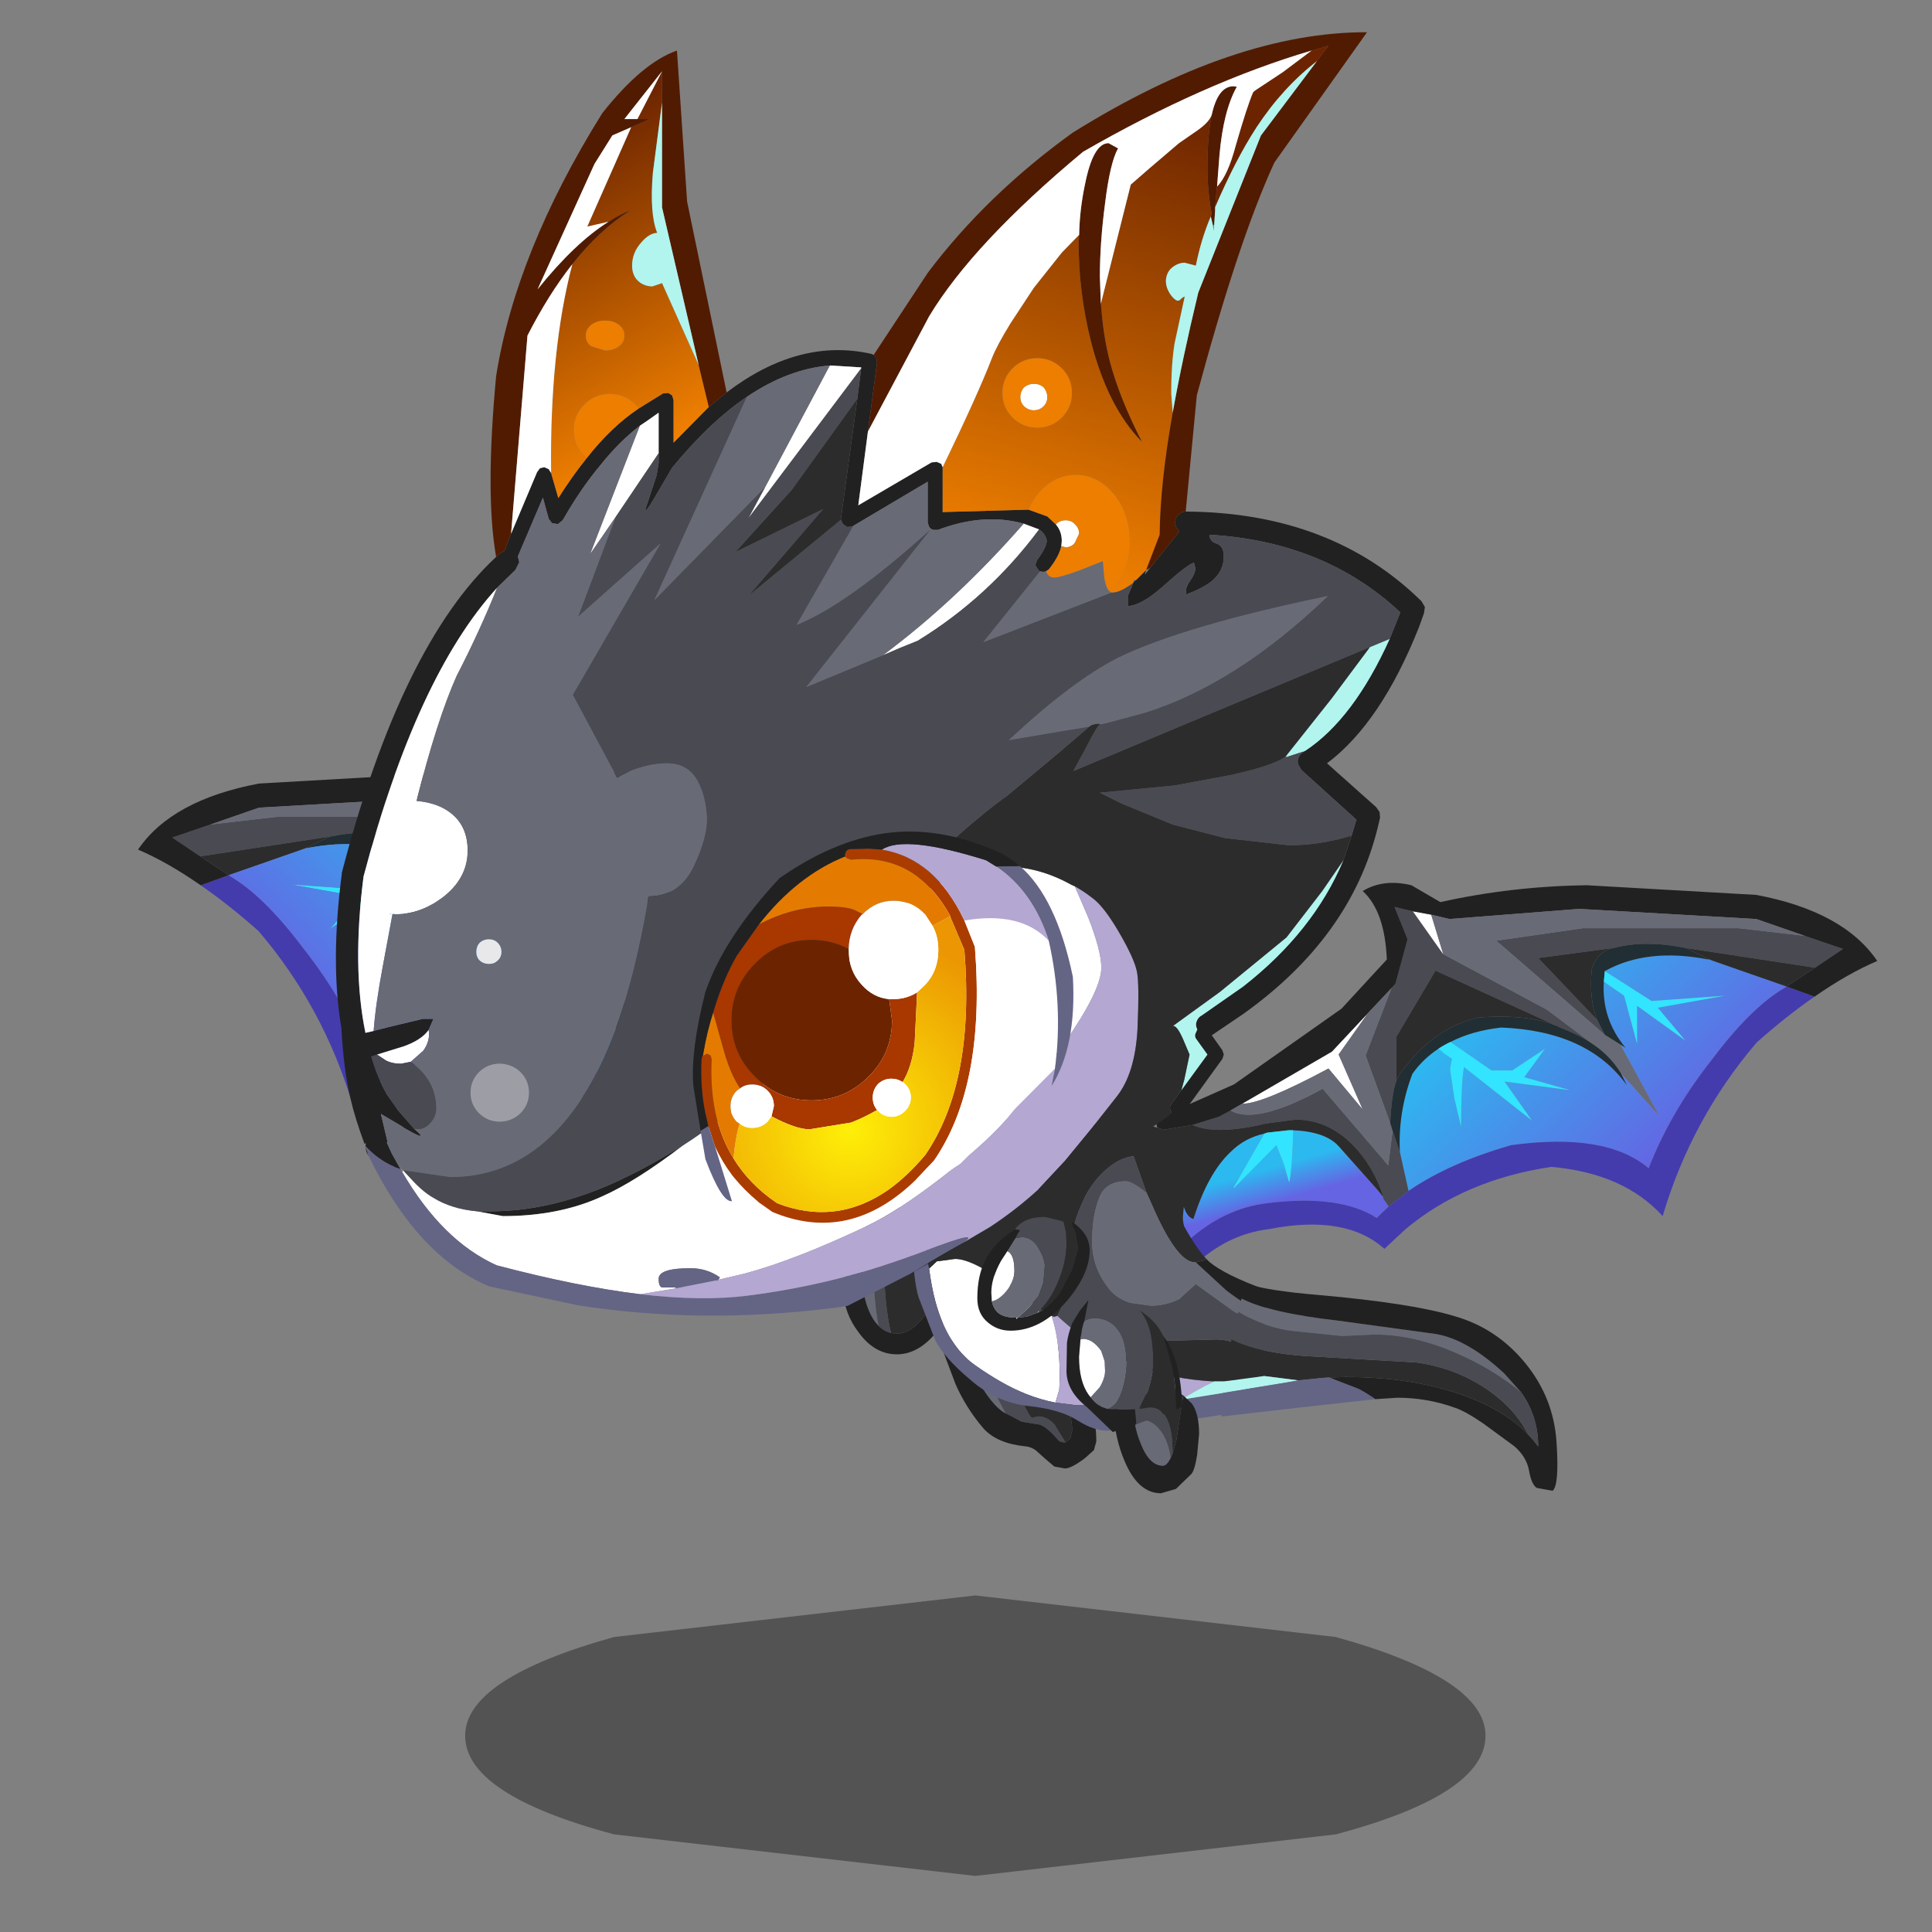 <svg xmlns:ffdec="https://www.free-decompiler.com/flash" xmlns:xlink="http://www.w3.org/1999/xlink" ffdec:objectType="frame" height="90" width="90" xmlns="http://www.w3.org/2000/svg"><rect width="100%" height="100%" fill="#808080" stroke="none"/><use ffdec:characterId="24" height="223.6" transform="matrix(.39 0 0 .39 6.235 1.502)" width="208.55" xlink:href="#a"/><defs><g id="a" transform="translate(-16 -3.85)"><use ffdec:characterId="1" height="8.1" transform="matrix(2.196 0 0 4.136 55.573 190.568)" width="55.5" xlink:href="#b"/><use ffdec:characterId="3" height="39.3" transform="translate(135.25 105.45) scale(1.152)" width="77.25" xlink:href="#c"/><use ffdec:characterId="5" height="14.8" transform="translate(112.3 158.35) scale(1.152)" width="16.2" xlink:href="#d"/><use ffdec:characterId="7" height="15.25" transform="translate(100.75 144.2) scale(1.152)" width="11.35" xlink:href="#e"/><use ffdec:characterId="9" height="32.75" transform="translate(108.8 133.15) scale(1.152)" width="36.8" xlink:href="#f"/><use ffdec:characterId="11" height="39.3" transform="translate(16.5 92.15) scale(1.152)" width="77.25" xlink:href="#g"/><use ffdec:characterId="13" height="11.8" transform="translate(116.75 145.35) scale(1.152)" width="11.65" xlink:href="#h"/><use ffdec:characterId="15" height="21.5" transform="translate(145.9 153.3) scale(1.152)" width="34.85" xlink:href="#i"/><use ffdec:characterId="17" height="20.15" transform="translate(127.4 155.15) scale(1.152)" width="13.75" xlink:href="#j"/><use ffdec:characterId="23" height="133.05" transform="translate(40.15 3.85) scale(1.152)" width="112.9" xlink:href="#k"/></g><g id="s" fill-rule="evenodd"><path d="m59.75 7.95.5.15 7.6 2.65q-.25.2-.55.35-3.35 2.1-7.25 7.3-4.25 5.4-6.5 11.2-4.4-3.75-14.25-2.4-6.45 1.85-10.65 4.75l-.9-4.05q-.2-4.15 1.3-8.1 1.1-1.55 2.7-2.6l.6.5.8.55-.2 1.05.45 3.05.7 2.95q0-4.4.3-6.2l7.05 5.55-2.85-4.05 6.8.9-4.75-1.35 2.15-2.95-3.4 2.25h-2.15L33 16.5q2.2-1.15 5.25-1.5 9 .35 13.05 6l-.65-1.3 3.95 4.4-4-7.35.55.35q-2.5-3-2.25-6.85L51 11.7l1.35 5v-3.95l5 3.6-2.85-3.4 6.95-1.25-7.6.55L49 9.15q4.4-2.45 10.75-1.2" fill="url(#l)"/><path d="m26.6 33.55-1.25 1.2q-3.8-2.45-11.2-1.55-4.6.5-8.4 3.95-.5-1.75-.5-2.5l.1-1.05.2.5q.35.65.8.75 1.5-4.75 3.85-6.95 1.45-1.45 3.5-1.9l-3.2 5.6-.1.1.15-.05 4.4-4.45.75 1.9.55 1.9h.05q.3-1.55.4-5.35 3.35.15 4.7 1.65l4.05 4.55.6.75-.05.1.6.85" fill="url(#m)"/><path d="M57.35 6.75q-4.2-.85-7.4 0L42.1 7.8l6.1 6.4.8 1.55L37.75 6l9-1.3h16.1l6.9.8 3.95 1.35-2.9 1.95-13.45-2.05M6.25 25.1 9 24.25l1.2-.65q2.6 1.55 9.55-2.25l6.8 7.95.45-3.6.75 2.2.9 4.05-2.05 1.6-.6-.85.05-.1q-1-3.2-3.2-5.45-2.6-2.6-5.9-2.6l-2.7.35-.2.05h-.15q-5.2 1.25-7.65.15M26.9 10.9l.4-.45 1.25-4.6L27.2 2.5l1.9.45 3.15 4.45L43 13.15l4.8 3.6q-1.45-1-3.45-1.75l-.2-.1-.1-.05-12.6-5.75-4.05 6.85v4.55q-.5 1.35-.65 4.4l-2.55-7 2.7-7" fill="#494a52"/><path d="M28.65 31.95q4.2-2.9 10.65-4.75 9.85-1.35 14.25 2.4 2.25-5.8 6.5-11.2 3.9-5.2 7.25-7.3.3-.15.55-.35l2.9 1.05q-2.9 2-6 4.75-6.75 7.9-9.75 18-4.05-4.45-11.55-5.1-9 1.35-15.1 6.45l-2.2 2.05q-4-3.6-11.95-2.05-4.1.5-7.35 3.4L5.2 37.7l.55-.55q3.8-3.45 8.4-3.95 7.4-.9 11.2 1.55l1.25-1.2 2.05-1.6" fill="#443cac"/><path d="m60.25 8.1-.5-.2-2.4-1.15L70.8 8.8l-2.95 1.95-7.6-2.65m-10.3-1.35q-1.7.3-2.3 2.2-.3 3.1.55 5.25l-6.1-6.4 7.85-1.05M2.65 25.4l.6.2 3-.5q2.45 1.1 7.65-.15h.15l.2-.05 2.7-.35q3.3 0 5.9 2.6 2.2 2.25 3.2 5.45l-.6-.75-4.05-4.55q-1.35-1.5-4.7-1.65h-.45L14 25.9l-.3.1q-2.05.45-3.5 1.9-2.35 2.2-3.85 6.95-.45-.1-.8-.75l-.2-.5-.1 1.05q0 .75.5 2.5l-.55.55-1.3-1.95q-1.15-2.35-1.8-4.8-.65-2.5-1.85-4.65-1.1-2.05 2.4-.9m41.4-10.55q-2.95-1.25-8.05-.9-4.65 1-8.05 5.6-.3.3-.55.95v-4.55l4.05-6.85 12.6 5.75" fill="#2c2c2c"/><path d="m11.4 22.9 9.3-5.4 3.75-4-3.05 4.3 2.5 5.7-3.55-4.25q-6.9 3.7-8.95 3.65M29.1 2.95l1.9.35 1.25 4.1-3.15-4.45" fill="#fff"/><path d="m70.8 8.8 2.9-1.95-3.95-1.35-5.05-1.75L46.35 2.7 32.9 3.75 31 3.3l-1.9-.35-1.9-.45 1.35 3.35-1.25 4.6-.4.45-2.45 2.6-3.75 4-9.3 5.4-1.2.7-1.2.65-2.75.85-3 .5-.6-.2q-.35-.3.35-1.15l7.55-3.35 11.15-7.85 4.7-5.1q-.2-5-2.5-7.1 2.15-1.3 5.05-.6l3 1.75Q39.35.35 47.15.25l17.55 1q9.05 1.7 12.55 6.85-3.05 1.3-6.5 3.7l-2.9-1.05L70.8 8.8" fill="#212121"/><path d="m49 15.75 1.6 1 4 7.35-3.95-4.4q-.9-1.45-2.3-2.55l-.55-.4-4.8-3.6L32.25 7.4 31 3.3l1.9.45L46.35 2.7 64.7 3.75l5.05 1.75-6.9-.8h-16.1l-9 1.3L49 15.75M10.2 23.6l1.2-.7q2.05.05 8.95-3.65l3.55 4.25-2.5-5.7 3.05-4.3 2.45-2.6-2.7 7 2.55 7 .25.8-.45 3.6-6.8-7.95q-6.95 3.8-9.55 2.25" fill="#686a76"/><path d="M59.75 7.9v.05Q53.4 6.7 49 9.15l-.1 1.1q-.25 3.85 2.25 6.85l-.55-.35-1.6-1-.8-1.55q-.85-2.15-.55-5.25.6-1.9 2.3-2.2 3.2-.85 7.4 0l2.4 1.15M47.8 16.75l.55.4q1.4 1.1 2.3 2.55l.65 1.3q-4.05-5.65-13.05-6-3.05.35-5.25 1.5-.65.3-1.25.7-1.6 1.05-2.7 2.6-1.5 3.95-1.3 8.1L27 25.7l-.25-.8q.15-3.05.65-4.4.25-.65.55-.95 3.4-4.6 8.05-5.6 5.1-.35 8.05.9l.1.05.2.1q2 .75 3.45 1.75" fill="#212e33"/><path d="m48.9 10.25.1-1.1 4.85 3.1 7.6-.55-6.95 1.25 2.85 3.4-5-3.6v3.95l-1.35-5-2.1-1.45M33 16.5l4.25 2.95h2.15l3.4-2.25-2.15 2.95 4.75 1.35-6.8-.9 2.85 4.05-7.05-5.55q-.3 1.8-.3 6.2l-.7-2.95-.45-3.05.2-1.05-.8-.55-.6-.5q.6-.4 1.25-.7M13.7 26l.3-.1 2.25-.25h.45q-.1 3.8-.4 5.35h-.05l-.55-1.9-.75-1.9-4.4 4.45-.05-.05 3.2-5.6" fill="#32e4ff"/></g><g id="t" fill-rule="evenodd"><path d="m1.85 1.25 1.5-.2L4.5 4.3l1.4 3.1.9 1.7Q5.3 8.3 3.55 5 2.5 3.1 1.85 1.25" fill="#686a76"/><path d="M3.35 1.05h.15L5.85.8q.1.9 1.7 4.8 1.65 3.95 2 3.95l.6-.15q1 0 1.75.9l1.1 1.8q-.55 0-.75-.25l-.6-.65q-.8-.8-1.35-.95l-1.85-.3-1.6-.85H6.8l-.9-1.7-1.4-3.1-1.15-3.25" fill="#494a52"/><path d="m5.85.8 1.6-.15 1.8-.3.4-.1h.05q2.65 5.2 3.4 7.6.6 1.9.6 3l-.2.85-.5.4-1.1-1.8q-.75-.9-1.75-.9l-.6.15q-.35 0-2-3.95-1.6-3.9-1.7-4.8" fill="#2c2c2c"/><path d="M9.7.25 9.8.2l.7-.1h.05l.95-.1q.4 1.5 1.85 4.15l2.3 4.3q.55 1.65.55 3.55l-.25.9-.95.85q-1.4 1.05-2.05 1.05l-1.1-.2-1-.85-.95-.85q-.5-.35-1.1-.4-2.9-.3-4.3-1.85-1.8-2.1-2.9-4.6L0 1.8l.5-.2 1.35-.35Q2.5 3.1 3.55 5 5.3 8.3 6.8 9.1v.05l.05-.05 1.6.85 1.85.3q.55.15 1.35.95l.6.65q.2.25.75.25l.5-.4.2-.85q0-1.1-.6-3-.75-2.4-3.4-7.6" fill="#212121"/></g><g id="u" fill-rule="evenodd"><path d="M3.35 3.15 3.1 5.4q0 4.1.55 6.9-.55-.55-.95-1.45-.75-1.7-.75-3.9 0-1.1.4-2.45l1-1.35" fill="#686a76"/><path d="m3.35 3.15.2-.3.45-.5.25 5.1q.15 3.4.7 5.6-.75-.2-1.3-.75-.55-2.8-.55-6.9l.25-2.25" fill="#494a52"/><path d="M4.95 13.05q-.55-2.2-.7-5.6L4 2.35l.2-.2.35-.45.2-.25q1.35.1 2.95 2.3 1.8 2.5 1.8 4.55 0 1.7-1.35 3.3-1.3 1.5-2.5 1.5l-.7-.05" fill="#2c2c2c"/><path d="m4 2.35-.45.5-.2.3-1 1.35q-.4 1.35-.4 2.45 0 2.2.75 3.9.4.9.95 1.45.55.55 1.3.75l.7.05q1.2 0 2.5-1.5Q9.5 10 9.5 8.3q0-2.05-1.8-4.55-1.6-2.2-2.95-2.3l-.2.25-.35.45-.2.2M.6 4.4Q1.45 2.3 4.7.1l.55-.05L5.9 0 7 .1h.1l.55.2.35.3q1.5 1.2 2.3 2.6 1.05 1.85 1.05 4.4 0 3.45-2 5.7-1.75 1.95-3.8 1.95-2.3 0-3.95-2.25Q0 10.9 0 8.45 0 6.2.6 4.4" fill="#212121"/></g><g id="v" fill-rule="evenodd"><path d="m1.9 15.95.8-.75 1.9-.25q1.9 0 5.95 3.05l3.7 2.65.35.2q.85 2.5.85 6.35l-.05 1.3-.4 1.35q-1.55-.3-3.05-.9-2.5-1-5.3-3-2.85-2-4.1-6.6-.4-1.5-.65-3.4" fill="#fff"/><path d="m14.6 20.85.25.1.35-.1q2.3 2.15 4.85 3.6l3.5 1.65q3.7 1.35 7.9 1.55-.95.45-2 1.05l-1.45.85-.6.05-5.45.45-4.95.05-2-.25.4-1.35.05-1.3q0-3.85-.85-6.35" fill="#b4a7d2"/><path d="M1.25 10.25q.2 3.15.65 5.7.25 1.9.65 3.4 1.25 4.6 4.1 6.6 2.8 2 5.3 3 1.5.6 3.05.9l2 .25 4.95-.05 5.45-.45.6-.05 6.2-1 1.9-.4-.45 2.45-6.95 1.05-8.1 1.1q-1.5.1-3.3-1.05-1.8-1.15-5.1-1.5-3.3-.35-6-2.7-2.75-2.3-3.7-4.2L.8 18.9q-.45-1.45-.7-5.5L0 11.6l1.25-1.35" fill="#646485"/><path d="M1.25 10.25Q4.8 6.85 11.7 3.8 17.55 1.2 22.5 0l2.65 4.95 2.75 5.8q1.65 3.1 2.8 4.25l-.3.1-.85.2h-.15q-1.75-.1-4.1-5.3l-.55-1.25-.3-.65-1.35-3.8q-1.4.15-2.75 1.3Q19 6.75 18.1 8.45q-.85 1.75-1.1 2.8-.3 1.5-.3 4.9l-.85 3.35-.65 1.35-.35.1-.25-.1-.35-.2-3.7-2.65Q6.5 14.95 4.6 14.95l-1.9.25-.8.75q-.45-2.55-.65-5.7m35.15 14.9-.3 2.5h-4.65q-4.2-.2-7.9-1.55l-3.5-1.65q.8-.45 1.45-.65l4.45-.35 5.75-.15q2 0 4.7 1.85" fill="#2c2c2c"/><path d="m15.2 20.85.65-1.35.85-3.35q0-3.4.3-4.9.25-1.05 1.1-2.8.9-1.7 2.25-2.85 1.35-1.15 2.75-1.3l1.35 3.8q-1.5-1.2-2.15-1.2-2.1 0-2.75 1.7-.7 1.7-.75 4.35-.05 2.65 1.5 4.75.85 1.3 2.45 1.8l2.15.3q1.55 0 2.95-.7l1.7-1.55 3.75 2.7q.8.65 3.4 1.2l-.2 2.4-.05.65-.05.65q-2.7-1.85-4.7-1.85l-5.75.15-4.45.35q-.65.2-1.45.65-2.55-1.45-4.85-3.6" fill="#494a52"/><path d="m24.45 8.1.3.65.55 1.25q2.35 5.2 4.1 5.3h.15l3.15 2.9q2.2 1.7 4.05 2.45l-.05.8q-2.6-.55-3.4-1.2l-3.75-2.7-1.7 1.55q-1.4.7-2.95.7l-2.15-.3q-1.6-.5-2.45-1.8-1.55-2.1-1.5-4.75.05-2.65.75-4.35.65-1.7 2.75-1.7.65 0 2.15 1.2" fill="#686a76"/><path d="m29.55 15.3.85-.2.3-.1.25.25q1.6 1.35 5.85 2.9l-.05 2.5q-1.85-.75-4.05-2.45l-3.15-2.9" fill="#212121"/><path d="M36.1 27.65v.5l-1.9.4-6.2 1 1.45-.85q1.05-.6 2-1.05h4.65" fill="#b1f5ee"/></g><g id="w" fill-rule="evenodd"><path d="m28.25 15.75.8-1.55 6.1-6.4-7.85-1.05q-3.2-.85-7.4 0L6.45 8.8l-2.9-1.95L7.5 5.5l6.9-.8h16.1l9 1.3-11.25 9.75m22.4 17.8-2.05-1.6.9-4.05.75-2.2.45 3.6 6.8-7.95q6.95 3.8 9.55 2.25l1.2.65 2.75.85q-2.45 1.1-7.65-.15h-.15l-.2-.05-2.7-.35q-3.3 0-5.9 2.6-2.2 2.25-3.2 5.45l.05.1-.6.85m-.15-8.65q-.15-3.05-.65-4.4v-4.55L45.8 9.1l-12.6 5.75-.1.05-.2.1q-2 .75-3.45 1.75l4.8-3.6L45 7.4l3.15-4.45 1.9-.45-1.35 3.35 1.25 4.6.4.45 2.7 7-2.55 7" fill="#494a52"/><path d="m6.5 11.8 2.9-1.05.55.35q3.35 2.1 7.25 7.3 4.25 5.4 6.5 11.2 4.4-3.75 14.25-2.4 6.45 1.85 10.65 4.75l2.05 1.6 1.25 1.2q3.8-2.45 11.2-1.55 4.6.5 8.4 3.95l.55.55-1.65 1.6q-3.25-2.9-7.35-3.4-7.95-1.55-11.95 2.05l-2.2-2.05q-6.1-5.1-15.1-6.45-7.5.65-11.55 5.1-3-10.1-9.75-18-3.1-2.75-6-4.75" fill="#443cac"/><path d="M29.05 14.2q.85-2.15.55-5.25-.6-1.9-2.3-2.2l7.85 1.05-6.1 6.4M19.9 6.75 17.5 7.9l-.5.2-7.6 2.65L6.45 8.8 19.9 6.75M72.05 37.7l-.55-.55.5-2.5-.1-1.05-.2.5-.8.75q-1.5-4.75-3.85-6.95-1.45-1.45-3.5-1.9l-.3-.1-2.25-.25h-.45q-3.35.15-4.7 1.65l-4.05 4.55-.6.75q1-3.2 3.2-5.45 2.6-2.6 5.9-2.6l2.7.35.2.05h.15q5.2 1.25 7.65.15l3 .5.6-.2q3.5-1.15 2.4.9-1.2 2.15-1.85 4.65-.65 2.45-1.8 4.8l-1.3 1.95m-22.2-17.2-.55-.95q-3.4-4.6-8.05-5.6-5.1-.35-8.05.9L45.8 9.1l4.05 6.85v4.55" fill="#2c2c2c"/><path d="m45 7.4 1.25-4.1 1.9-.35L45 7.4m7.8 6.1 3.75 4 9.3 5.4q-2.05.05-8.95-3.65l-3.55 4.25 2.5-5.7-3.05-4.3" fill="#fff"/><path d="M7.5 5.5 3.55 6.85l2.9 1.95 2.95 1.95-2.9 1.05Q3.05 9.4 0 8.1q3.5-5.15 12.55-6.85l17.55-1Q37.9.35 45.3 2l3-1.75q2.9-.7 5.05.6-2.3 2.1-2.5 7.1l4.7 5.1L66.7 20.9l7.55 3.35q.7.85.35 1.15l-.6.2-3-.5-2.75-.85-1.2-.65-1.2-.7-9.3-5.4-3.75-4-2.45-2.6-.4-.45-1.25-4.6 1.35-3.35-1.9.45-1.9.35-1.9.45L30.9 2.7 12.55 3.75 7.5 5.5" fill="#212121"/><path d="m26.65 16.75 1.6-1L39.5 6l-9-1.3H14.4l-6.9.8 5.05-1.75L30.9 2.7l13.45 1.05 1.9-.45L45 7.4l-10.75 5.75-4.8 3.6-.55.4q-1.4 1.1-2.3 2.55l-3.95 4.4 4-7.35m23.6 8.95.25-.8 2.55-7-2.7-7 2.45 2.6 3.05 4.3-2.5 5.7 3.55-4.25q6.9 3.7 8.95 3.65l1.2.7q-2.6 1.55-9.55-2.25l-6.8 7.95-.45-3.6" fill="#686a76"/><path d="M17.5 7.95V7.9l2.4-1.15q4.2-.85 7.4 0 1.7.3 2.3 2.2.3 3.1-.55 5.25l-.8 1.55-1.6 1-.55.35q2.5-3 2.25-6.85l-.1-1.1q-4.4-2.45-10.75-1.2m9.1 11.75q.9-1.45 2.3-2.55l.55-.4q1.45-1 3.45-1.75l.2-.1.1-.05q2.95-1.25 8.05-.9 4.65 1 8.05 5.6l.55.95q.5 1.35.65 4.4l-.25.8-.75 2.2q.2-4.15-1.3-8.1-1.1-1.55-2.7-2.6l-1.25-.7Q42.05 15.35 39 15q-9 .35-13.05 6 .25-.7.65-1.3" fill="#212e33"/><path d="m28.25 9.15.1 1.1-2.1 1.45-1.35 5v-3.95l-5 3.6 2.85-3.4-6.95-1.25 7.6.55 4.85-3.1m16 7.35 1.25.7-.6.5-.8.55.2 1.05-.45 3.05-.7 2.95q0-4.4-.3-6.2l-7.05 5.55 2.85-4.05-6.8.9 4.75-1.35-2.15-2.95 3.4 2.25H40l4.25-2.95m16.3 9.15H61l2.25.25.3.1 3.2 5.6-.05.05-4.4-4.45-.75 1.9Q61.1 30.35 61 31h-.05q-.3-1.55-.4-5.35" fill="#32e4ff"/><path d="M17.5 7.95q6.35-1.25 10.75 1.2l-4.85 3.1-7.6-.55 6.95 1.25-2.85 3.4 5-3.6v3.95l1.35-5 2.1-1.45q.25 3.85-2.25 6.85l.55-.35-4 7.35 3.95-4.4q-.4.6-.65 1.3Q30 15.35 39 15q3.05.35 5.25 1.5L40 19.45h-2.15l-3.4-2.25 2.15 2.95-4.75 1.35 6.8-.9-2.85 4.05 7.05-5.55q.3 1.8.3 6.2l.7-2.95.45-3.05-.2-1.05.8-.55.6-.5q1.6 1.05 2.7 2.6 1.5 3.95 1.3 8.1l-.9 4.05q-4.2-2.9-10.65-4.75-9.85-1.35-14.25 2.4-2.25-5.8-6.5-11.2-3.9-5.2-7.25-7.3l-.55-.35L17 8.1l.5-.15" fill="url(#n)"/><path d="M71.5 37.15q-3.8-3.45-8.4-3.95-7.4-.9-11.2 1.55l-1.25-1.2.6-.85-.05-.1.6-.75 4.05-4.55q1.35-1.5 4.7-1.65.1 3.8.4 5.35H61q.1-.65.55-1.9l.75-1.9 4.4 4.45.15.05-.1-.1-3.2-5.6q2.05.45 3.5 1.9 2.35 2.2 3.85 6.95l.8-.75.2-.5.1 1.05-.5 2.5" fill="url(#o)"/></g><g id="x" fill-rule="evenodd"><path d="M3.1 3.55q.75.3.75 2.05 0 1.05-.85 2.1-.75.9-1.5 1.05V8.7l-.05-.85q0-1.5 1-3.3l.65-1" fill="#fff"/><path d="m3.95 2.2.65-.1q1.1 0 1.75 1.15.6 1 .65 1.8L6.85 6.8l-.5 1.4L5.3 9.45l-1.1 1h-.15q-1.35 0-1.95-.55-.45-.45-.6-1.15Q2.25 8.6 3 7.7q.85-1.05.85-2.1 0-1.75-.75-2.05l.75-1.2.1-.15" fill="#686a76"/><path d="m4.2 10.45 1.1-1L6.35 8.2l.5-1.4L7 5.05q-.05-.8-.65-1.8Q5.7 2.1 4.6 2.1l-.65.1.25-.5q.35-.4 0-.35l-.25-.05H3.9Q4.8 0 7 0l1.65.4.3.1.25 1.1.05 1.1q0 2-.9 4.1-.8 1.9-2 3l-.15.15-.4.15-.7.25-.9.1" fill="#494a52"/><path d="M6.35 9.8q1.2-1.1 2-3 .9-2.1.9-4.1L9.2 1.6 8.95.5l.95.45.25.65.3 1.7-.7 2.35-1.2 2.3Q7.3 9.5 6.4 9.85l-.05-.05" fill="#2c2c2c"/><path d="m4.2 10.45.9-.1.7-.25.4-.15.2-.1q.9-.35 2.15-1.9l1.2-2.3.7-2.35-.3-1.7L9.9.95 9.8.5q1.85 1.25 1.85 2.95 0 2.45-2.35 5.25-2.7 3.1-5.85 3.1-1.35 0-2.35-.85-1.1-.9-1.1-2.5 0-2.4.85-4 .8-1.6 2.6-2.85l.4-.25.1-.05.25.05q.35-.05 0 .35l-.25.5-.1.15-.75 1.2-.65 1q-1 1.8-1 3.3l.05.85v.05q.15.7.6 1.15.6.55 1.95.55v.15l.15-.15" fill="#212121"/></g><g id="y" fill-rule="evenodd"><path d="m1.75 2.95.35-1.4q2.9 1.5 9.95 2.3l10.25 1.4q3.3.6 7.05 4.1l1.7 1.9q-2.9-2.35-6.4-3.9Q20.1 5.3 15.9 5.3l-3.4.15-4.9-.5q-2.95-.3-5.85-2" fill="#686a76"/><path d="m2.1 1.55.05-.1L2.5 0q2.2.75 7.6 1.2 9.65.85 14.1 2.2 4.35 1.25 7.3 4.85 2.95 3.6 3.25 8.2.3 4.45-.4 5.05l-1.65-.3q-.55-.35-.8-1.8-.25-1.4-1.5-2.5l-3.2-2.35q-1.9-1.3-2.95-1.65-2.9-1.05-6-1.05l-2.3.15q-.85-.6-1.7-1.05l-3.1-1.2 1.75-.05q6.7 0 11.9 1.8 4.5 1.55 7 4.15l.5.55.55.7q0-3.15-1.8-5.65l-1.7-1.9q-3.75-3.5-7.05-4.1l-10.25-1.4Q5 3.05 2.1 1.55" fill="#212121"/><path d="m.35 10.15.7-4.35Q4.15 7.35 10 7.6l10.3.6q4.1.6 7.35 2.85 2.8 1.95 4.15 4.6-2.5-2.6-7-4.15-5.2-1.8-11.9-1.8l-1.75.05-.7.05-2.45.25-3.55-.45-4.1.55" fill="#2c2c2c"/><path d="m.15 11.35.2-1.2 4.1-.55 3.55.45-1.15.2-6.7 1.1" fill="#b1f5ee"/><path d="m15.95 12-7.7.85L0 13.8l.15-2.45 6.7-1.1 1.15-.2 2.45-.25.7-.05 3.1 1.2q.85.45 1.7 1.05" fill="#646485"/><path d="m1.05 5.8.3-1.35.4-1.5q2.9 1.7 5.85 2l4.9.5 3.4-.15q4.2 0 8.75 2.05 3.5 1.55 6.4 3.9 1.8 2.5 1.8 5.65l-.55-.7-.5-.55q-1.35-2.65-4.15-4.6Q24.4 8.8 20.3 8.2L10 7.6q-5.85-.25-8.95-1.8" fill="#494a52"/></g><g id="z" fill-rule="evenodd"><path d="M10.8 16.5q-.4.8-.8.8-1.4 0-2.3-2.3-.45-1.05-.65-2.3l.05-.05.8-.1q1.1 0 2.05 1.4.65 1.05.85 2.55" fill="#686a76"/><path d="m11 16.05-.2.45q-.2-1.5-.85-2.55-.95-1.4-2.05-1.4l-.8.1-.05.05-.15-1.1.7-.4.65-.05q1.45 0 2.1 1.15.65 1.2.65 3.75" fill="#494a52"/><path d="m12.1 10-.7 4.6-.4 1.45q0-2.55-.65-3.75-.65-1.15-2.1-1.15l-.65.05-.7.4-.1-1.15v-.05l3.85-1.3 1.45.9" fill="#2c2c2c"/><path d="m12.1 10 .9.85q.75 1.05.75 3.15l-.2 2.15q-.25 1.6-.6 2l-1.6 1.55-1.55.45q-2.4 0-3.8-3.4-1-2.35-1.15-5.3l1.85-1h.1l.1 1.15.15 1.1q.2 1.25.65 2.3.9 2.3 2.3 2.3.4 0 .8-.8l.2-.45.4-1.45.7-4.6" fill="#212121"/><path d="m2.5 10.2-.2-.25q-1-1.4-1-3.95l.15-1.8.3-.05q1 0 1.85 1.25l.35 1.05.05 1q0 .75-.55 1.7L2.5 10.2" fill="#fff"/><path d="M1.85 2.3Q2.3 2 2.9 2q1.6 0 2.5 1.3.8 1.15.8 3.15 0 1.55-.5 3.1-.6 1.7-1.5 1.85l-.25-.1q-.75-.2-1.45-1.1l.95-1.05Q4 8.2 4 7.45l-.05-1L3.6 5.4q-.85-1.25-1.85-1.25l-.3.05.15-1.05.15-.6.1-.25" fill="#686a76"/><path d="m2.25.25.7-.15.65-.1q1.9 0 3.65.95l.3.2.05.05Q9 2.75 9 6.6q0 1.15-.55 2.9l-.9 1.85v.1l.1-.05.95-.15q.8 0 1.2.4l.25.3L7.25 13l-.15-1.55-1.1.05-1.8-.1q.9-.15 1.5-1.85.5-1.55.5-3.1 0-2-.8-3.15Q4.5 2 2.9 2q-.6 0-1.05.3l.4-2.05" fill="#494a52"/><path d="m10.05 11.95-.25-.3q-.4-.4-1.2-.4l-.95.15-.1-.05.9-1.85Q9 7.75 9 6.6q0-3.85-1.4-5.4 1.55 1 2.25 2.3l.15.3.05.05.9 3.15q.4 2.1.4 3.5v.95l-1.3.5" fill="#2c2c2c"/><path d="m2.25.25-.4 2.05-.1.25-.15.6-.15 1.05L1.3 6q0 2.55 1 3.95l.2.25q.7.9 1.45 1.1l.25.1 1.8.1 1.1-.05.15 1.55-2.45.8-2.7-2.6Q0 9.55 0 7.45l.05-2.9Q.15 3.7.6 2.5l.8-1.3.85-1.05v.1m7.8 3.6Q11.85 6.2 12 11.2l-.65.25v-.95q0-1.4-.4-3.5l-.9-3.15" fill="#212121"/></g><g id="A" fill-rule="evenodd"><path d="M88.1 49.7h.05q15.05.1 24.4 9.3l.35.6-.1.65-.5 1.4q-3.95 9.95-9.55 14.15l5.1 4.55.35.5.05.6-.25 1.05q-2.8 11.35-13.95 19.3l-3.1 2.1-.15.1 1.1 1.55.15.45-.15.45-4.05 5.6-.5.3-.55-.15-.15-.1-.15-.4q-.1-.3.1-.55l1.05-1.45 2.7-3.7-1.15-1.6q-.2-.25-.1-.55l.2-.45q-.2-.4-.1-.75.15-.5.55-.7l4.3-3q7.3-5.7 10.4-13.1l.85-2.55.5-1.65-5.7-5.15-.35-.6q-.1-.4.05-.7.15-.35.45-.55l.25-.15q5-3.3 8.75-11.6l1.1-2.75q-7.85-7.35-19.8-8.05.05.7.7.9.8.25.8 1.35 0 1.55-1.3 2.6-.9.7-2.6 1.35-.15-.6.35-1.35.6-.8.6-1.4l-.1-.35-.05-.2q-.7.2-3.2 2.45-2.25 2-3.65 2.05v-1.05l.4-.95.15-.4.1-.15.2-.15L84 55.75l-.15.5.55-.7 3.05-3.8-.1-.1q-.35-.35-.35-.8 0-.5.35-.8.3-.35.75-.35m-23.05 75.8-3.25 1.95-2.3 1.3q3.2-1.95 5.55-3.25M3.4 116.55l-.25-.45-.1-.6.05-.3-.15.05q-1-2.7-1.45-4.7-.7-2.85-.95-7.35Q-.6 96.45.6 87.25v-.1q6.15-23.6 16-32.75l.45-.4.4-.2.7-1.8 2.7-6.4.3-.4.45-.1.45.2.25.4.75 2.6Q24.5 46 26 44.15q2.55-3.25 5.4-5.15l2.5-1.55.55-.05.4.25.15.5v4.4l3.65-3.7 1.85-1.5q7.5-5.7 15-4l.25.1.25.25.1.5-.95 7.2-1 7.65 7.6-4.45.55-.05.45.2.15.35v4.65l8.9-.25 1.8.65.15.05.9.85q.6.7.6 1.7l-.05.55q-.25 1.1-1.3 2.4l-.3.2-.25.05-.35-.05-.15-.1-.35-.55.2-.55q.9-1.15 1-1.95-.1-.7-.8-1.2l-1.6-.6q-4.15-1.15-8.9.65h-.45l-.25-.1-.2-.2-.15-.45V46.6l-7.75 4.6-.05.05-.55.05-.45-.3-.2-.45v-.1L54.05 38l.4-3.15v-.1l-3.25-.2q-4.3.35-8.6 3.25-3.85 2.6-7.75 7.35l-1.7 2.9q-1.55 2.65-.85.75l.95-2.9.2-1.25v-5.2l-1.35.95-.6.4q-2.15 1.65-4.1 4.1-2.05 2.45-3.9 5.7l-.5.4-.6-.1-.35-.45-.6-2.2-2.6 6.1.15.6-.4.8-1.9 1.85Q8.35 66.75 2.85 87.55q-1.2 9.45.2 16.2l.85-.2 1.55-.4L9 102.3h1.1l-.5 1.15q-.75 1.05-2.6 1.7l-2.75.85-.15.05-.45.15q.6 2.1 1.6 3.9l1.2 1.7 1.65 1.9.4.35q.95.95-1.45-.45l-.2-.15-2.2-1.3.7 2.95h-.1l.25.55.3.65.7 1.25.2.35-.55-.2-.2-.1q-1.6-.7-2.9-2.1l.35 1.05m11.2 5.7h1.45q5.9 0 12.2-2.7 3.65-1.6 7.75-4.15-4.9 3.75-8.4 5.3-4.45 2.05-10.3 2.05l-2.7-.5" fill="#212121"/><path d="m84 55.75-1.05 1.05q-.25-.15-.3.1v.2q-1.35 1-2.15 1h-.1l.25-.35q1.65-2 1.65-4.9 0-2.9-1.65-4.95-1.65-2-3.95-2-2.3 0-3.95 2-.6.75-.95 1.6l-8.9.25V45.1q3.65-7.55 5.1-11.3.5-1.3 1.95-3.65l2.4-3.65 2.9-3.65 1.8-1.85-.05.85q0 5.05 1.25 10.1 1.75 6.9 5.3 10.5-2.3-4.5-3.3-8.25-.7-2.7-.9-5.65l-.05-.4 3.1-12.35 1.95-1.7 3.05-2.6 1.95-1.35q1.2-.85 1.45-1.6-.45 2.05-.45 5.55 0 2.35.45 4.75l-.1.25q-1 2.35-1.55 5.1L88 23.9q-.65 0-1.25.45t-.7 1.3q-.05.85.55 1.65.6.75.9.45.3-.3.5-.35l-1.05 4.85q-.35 2.15-.35 5.2l.15 2q-1.3 7.3-1.35 12.65L84 55.75m-13.85-15.8Q71.2 41 72.7 41q1.5 0 2.55-1.05 1.05-1.05 1.05-2.55 0-1.5-1.05-2.55-1.05-1.05-2.55-1.05-1.5 0-2.55 1.05-1.05 1.05-1.05 2.55 0 1.5 1.05 2.55" fill="url(#p)"/><path d="m33.8 7.3-.95 7.3q-.35 4.2.45 6.2-.85.05-1.65 1-.95 1.05-.95 2.4 0 1.1.75 1.7.6.45 1.35.45l.9-.3.1-.05 3.8 8.5 1.05 4.35-3.65 3.7v-4.4l-.15-.5-.4-.25-.55.05L31.4 39l-.35-.4q-1.1-1.1-2.65-1.1-1.55 0-2.65 1.1-1.1 1.1-1.1 2.65 0 1.55 1.1 2.65l.25.25Q24.5 46 23.05 48.3l-.75-2.6q-.15-12.7 2.2-21.65 2.85-3.6 6.05-5.6-1.15.45-2.3 1.2l-2.2.5 4.55-10.3L32.55 9h-1.3l2.55-4.95V7.3m-4.45 25.25q.55-.4.55-1.1 0-.65-.55-1.1-.6-.45-1.45-.45t-1.45.45q-.55.45-.55 1.1 0 .7.55 1.1l1.45.45q.85 0 1.45-.45" fill="url(#q)"/><path d="m101.15 1.9.75-.2 1-.3-1.2 1.6q-3.55 2.75-6.25 6.85-2.15 3.3-4.3 8.3l.15-1.8.05-.35q1.1-1.1 1.95-4.3 1.2-4.15 1.8-5.5l.25-.2 2.8-1.85 3-2.25" fill="#6c2400"/><path d="M88.1 49.7q-.45 0-.75.35-.35.3-.35.8 0 .45.35.8l.1.1-3.05 3.8-.4.2 1.4-3.65q.05-5.35 1.35-12.65 1-5.6 2.65-12.45l6.5-16.3 5.8-7.7 1.2-1.6-1 .3-.75.2q-11.2 3.3-23.7 10.5-11.4 9.5-15.95 17.05L55.15 41.4l.95-7.2-.1-.5-.25-.25 5.6-8.5q6.1-8.1 15.05-14.55Q93.2-.05 106.9 0l-9.6 13.5q-3.7 8-8.05 24.15L88.1 49.7m-71.5 4.7q-1.15-6.5 0-18.75 2.05-12.9 11-27.25 4.15-5.25 7.75-6.5l1.05 15.65 4.1 19.8-1.85 1.5-1.05-4.35-3.8-16.35V4.05L29.9 9h2.65l-1.95.85-1.95.85-1.85 2.95-5.9 13q3.85-4.8 7.35-7 1.15-.75 2.3-1.2-3.2 2-6.05 5.6-2.45 3.1-4.65 7.4L18.15 52l-.7 1.8-.4.2-.45.4M77.05 21q.05-2.6.6-5.2.85-4.3 2.45-4.3l1 .55-.05.05q-.8 1.5-1.3 5.55-.55 4.15-.55 7.7l.1 2.8.05.4q.2 2.95.9 5.65 1 3.75 3.3 8.25-3.55-3.6-5.3-10.5Q77 26.9 77 21.85l.05-.85M90.8 8.55q.65-2.95 2.25-2.95l.35.05q-1.4 2.5-1.8 7.1L91.35 16l-.05.35-.15 1.8v.35l-.1 1.5-.15-.05-.2-.85.1-.25q-.45-2.4-.45-4.75 0-3.5.45-5.55" fill="#511b01"/><path d="m101.15 1.9-3 2.25L95.35 6l-.25.2q-.6 1.35-1.8 5.5-.85 3.2-1.95 4.3l.25-3.25q.4-4.6 1.8-7.1l-.35-.05q-1.6 0-2.25 2.95-.25.75-1.45 1.6L87.4 11.5l-3.05 2.6-1.95 1.7-3.1 12.35-.1-2.8q0-3.55.55-7.7.5-4.05 1.3-5.55l.05-.05-1-.55q-1.6 0-2.45 4.3-.55 2.6-.6 5.2l-1.8 1.85-2.9 3.65-2.4 3.65Q68.5 32.5 68 33.8q-1.45 3.75-5.1 11.3l-.15-.35-.45-.2-.55.05-7.6 4.45 1-7.65 6.35-11.95q4.55-7.55 15.95-17.05 12.5-7.2 23.7-10.5m-29.8 34.9q.45-.35 1-.35.6 0 1 .35.4.45.4 1.05 0 .55-.4.95-.4.4-1 .4-.55 0-1-.4-.4-.4-.4-.95 0-.6.4-1.05m-16.9-2.05v.1L42.75 50.4l1.75-3.25 6.7-12.6 3.25.2m16.85 16.2 1.6.6Q67.65 58.6 60.3 63.1q-1.8.7-3.6 1.5 7.6-5.65 14.6-13.65m3.9 2.35.05-.55q0-1-.6-1.7V51q.4-.4 1-.4t.95.4q.45.4.45 1l-.45.95q-.35.45-.95.45l-.45-.1M33.8 4.05 31.25 9H29.9l3.9-4.95m-3.2 5.8-4.55 10.3 2.2-.5q-3.5 2.2-7.35 7l5.9-13 1.85-2.95 1.95-.85m-6.1 14.2Q22.15 33 22.3 45.7l-.25-.4-.45-.2-.45.1-.3.4-2.7 6.4 1.7-20.55q2.2-4.3 4.65-7.4m7 16.75.6-.4 1.35-.95v4.2L29 50.25l-2.65 3.85 5.15-13.3M7 118.05l.7.75q1.25 1.4 2.4 2.05 1.85 1.15 4.5 1.4l2.7.5q5.85 0 10.3-2.05 3.5-1.55 8.4-5.3 4.5-2.9 9.25-7.25 5.15-9.8 11.1-15.4l1.05-1q6.15-5.25 11.85-5.25 3.6 0 7 1.9l.35.15L78 91.8q1.35 3.45 1.35 5.2 0 2.3-3.75 7.7l-5.4 7.2q-2.35 2.95-7.35 6.8-4.65 3.6-7.85 5.1-7.4 3.5-12.6 4.9l-2.75.65.15-.25q-1.35-.95-3.05-.95-3.3 0-3.3 1.1 0 .8.35.9h1.4v.1l-3.65.6q-6.55-.8-14.9-3-5.65-2.55-9.8-9.7l.15-.1m9.7-60.45q-1.8 4.5-4.2 9.15-2.05 4.6-4.15 12.95 2.25.2 3.6 1.3 1.7 1.35 1.7 3.85 0 2.9-2.65 4.9-2.3 1.7-4.8 1.7l-.3-.05-.05.05-.35-.05.1.05h.25l-1 5.4q-.75 3.95-.95 6.7l-.85.2q-1.4-6.75-.2-16.2 5.5-20.8 13.85-29.95m-7.1 45.85q.2 1.1-.55 2.15l-1.3 1.15-1 .2q-.95 0-1.6-.35l-.9-.6 2.75-.85q1.85-.65 2.6-1.7" fill="#fff"/><path d="M109.25 62.9q-3.75 8.3-8.75 11.6l-.25.1-1.7.55-.05-.1.15-.2 4.6-5.8 3.95-5.3 2.05-.85m-4.8 22.95q-3.1 7.4-10.4 13.1l-4.3 3q-.4.2-.55.7-.1.35.1.75l-.2.45q-.1.3.1.55l1.15 1.6-2.7 3.7.3-1.1.55-2.6-.7-1.65q-.65-1.45-1.05-1.3l4.9-3.55 6.9-5.65 3.7-4.8 2.2-3.2M101.7 3l-5.8 7.7L89.4 27q-1.65 6.85-2.65 12.45l-.15-2q0-3.05.35-5.2L88 27.4q-.2.05-.5.35t-.9-.45q-.6-.8-.55-1.65.1-.85.7-1.3.6-.45 1.25-.45l1.15.3q.55-2.75 1.55-5.1l.2.85.1.65.05-.6.1-1.5v-.35q2.15-5 4.3-8.3 2.7-4.1 6.25-6.85m-68 23.05-.9.3q-.75 0-1.35-.45-.75-.6-.75-1.7 0-1.35.95-2.4.8-.95 1.65-1-.8-2-.45-6.2l.95-7.3v10.85l3.8 16.35-3.8-8.5-.1.05" fill="#b1f5ee"/><path d="M71.35 36.8q-.4.45-.4 1.05 0 .55.4.95.45.4 1 .4.6 0 1-.4t.4-.95q0-.6-.4-1.05-.4-.35-1-.35-.55 0-1 .35m-1.2 3.15Q69.1 38.9 69.1 37.4q0-1.5 1.05-2.55 1.05-1.05 2.55-1.05 1.5 0 2.55 1.05 1.05 1.05 1.05 2.55 0 1.5-1.05 2.55Q74.2 41 72.7 41q-1.5 0-2.55-1.05M73.6 55.9l.3-.2q1.05-1.3 1.3-2.4l.45.1q.6 0 .95-.45l.45-.95q0-.6-.45-1-.35-.4-.95-.4t-1 .4v.05l-.9-.85-.15-.05-1.8-.65q.35-.85.95-1.6 1.65-2 3.95-2 2.3 0 3.95 2 1.65 2.05 1.65 4.95 0 2.9-1.65 4.9l-.25.35q-.5-.15-.75-1.5l-.15-1.75-2.4.95q-2.05.75-2.65.75-.4 0-.65-.3l-.2-.35M26 44.15l-.25-.25q-1.1-1.1-1.1-2.65 0-1.55 1.1-2.65 1.1-1.1 2.65-1.1 1.55 0 2.65 1.1l.35.4q-2.85 1.9-5.4 5.15m3.35-11.6q-.6.45-1.45.45l-1.45-.45q-.55-.4-.55-1.1 0-.65.55-1.1.6-.45 1.45-.45t1.45.45q.55.45.55 1.1 0 .7-.55 1.1" fill="#ed7e00"/><path d="m51.2 34.55-6.7 12.6L33 58.9l9.6-21.1q4.3-2.9 8.6-3.25m2.4 16.65 7.75-4.6v4.25l.15.45.2.2.25.1h.45q4.75-1.8 8.9-.65-7 8-14.6 13.65l-7.95 3.3L61.7 51.5q-8.75 7.9-13.95 9.95l5.85-10.2v-.05M73 55.9l.35.05.25-.05.2.35q.25.3.65.3.6 0 2.65-.75l2.4-.95.15 1.75q.25 1.35.75 1.5l-13.3 5.15L73 55.9m-56.3 1.7 1.9-1.85.4-.8-.15-.6 2.6-6.1.6 2.2.35.45.6.1.5-.4q1.85-3.25 3.9-5.7 1.95-2.45 4.1-4.1l-5.15 13.3L29 50.25 25.1 60.6l8.55-7.6-9.1 15.7 4.6 8.6q.7-.45 1.75-.85 1.85-.65 3.4-.65 2.2 0 3.2 1.85.8 1.45.95 3.65.1 2.15-1.4 5.25-1.5 3.05-4.65 3.05-1.85 11.6-5.6 18.7-5.55 10.4-14.95 10.4l-4.8-.7-.15-.05-.4-.4-.7-1.25-.3-.65-.15-.55-.7-2.95 2.2 1.3.2.15q2.4 1.4 1.45.45l-.4-.35.35.05q.75 0 1.3-.6.65-.7.65-1.55 0-2.95-2.65-4.85l1.3-1.15q.75-1.05.55-2.15l.5-1.15H9l-3.55.85-1.55.4q.2-2.75.95-6.7l1-5.4h.35q2.5 0 4.8-1.7 2.65-2 2.65-4.9 0-2.5-1.7-3.85-1.35-1.1-3.6-1.3 2.1-8.35 4.15-12.95 2.4-4.65 4.2-9.15M78.1 72l-2.15.35-6.2 1.05q6.6-6.15 11.35-8.55 6.8-3.3 21.75-6.4-9.45 9.1-18.95 12.1l-4.1 1.1-.6.05q-.75 0-1.1.3M14.55 95.35q0 .55.35.9.4.35.95.35.55 0 .9-.35.4-.35.4-.9t-.4-.95q-.35-.35-.9-.35t-.95.35q-.35.4-.35.95m4.55 16.75q.9-.9.9-2.15t-.9-2.15q-.9-.85-2.15-.85-1.2 0-2.1.85-.9.9-.9 2.15t.9 2.15q.9.85 2.1.85 1.25 0 2.15-.85" fill="#686a76"/><path d="m82.65 57.1-.15.4-.4.95v1.05q1.4-.05 3.65-2.05 2.5-2.25 3.2-2.45l.05.2.1.35q0 .6-.6 1.4-.5.75-.35 1.35 1.7-.65 2.6-1.35 1.3-1.05 1.3-2.6 0-1.1-.8-1.35-.65-.2-.7-.9 11.95.7 19.8 8.05l-1.1 2.75-2.05.85-15.7 6.55-15.05 6.3 1.2-2.2q1.25-2.45 1.55-2.65l.6-.1 4.1-1.1q9.5-3 18.95-12.1-14.95 3.1-21.75 6.4-4.75 2.4-11.35 8.55l6.2-1.05L78.1 72l-2.85 2.45-5.7 4.75q-2 1.4-4.9 3.95-4.55 4-8.3 9.6-5.95 5.6-11.1 15.4-4.75 4.35-9.25 7.25-4.1 2.55-7.75 4.15-6.3 2.7-12.2 2.7H14.6q-2.65-.25-4.5-1.4-1.15-.65-2.4-2.05l-.7-.75.05-.05 4.8.7q9.4 0 14.95-10.4 3.75-7.1 5.6-18.7 3.15 0 4.65-3.05 1.5-3.1 1.4-5.25-.15-2.2-.95-3.65-1-1.85-3.2-1.85-1.55 0-3.4.65-1.05.4-1.75.85l-4.6-8.6 9.1-15.7-8.55 7.6L29 50.25l4.45-6.6v1l-.2 1.25-.95 2.9q-.7 1.9.85-.75l1.7-2.9q3.9-4.75 7.75-7.35L33 58.9l11.5-11.75-1.75 3.25 11.7-15.55-.4 3.15-6.8 9.45-5.85 6.45 9.1-4.45-7.75 9 9.6-7.9.2.45.45.3.55-.05h.05l-5.85 10.2q5.2-2.05 13.95-9.95L48.75 67.9l7.95-3.3q1.8-.8 3.6-1.5 7.35-4.5 12.6-11.55.7.5.8 1.2-.1.8-1 1.95l-.2.55.35.55.15.1-5.9 7.35 13.3-5.15h.1q.8 0 2.15-1m17.6 17.55q-.3.2-.45.55-.15.3-.05.7l.35.6 5.7 5.15-.5 1.65q-3.3 1-6.5 1l-6.65-.75-5.4-1.4-5.35-2.2-2.2-1.1 7.75-.75 5.65-1.05q4.4-.95 5.8-1.9h.15l1.7-.55v.05m-92.5 32.1q2.65 1.9 2.65 4.85 0 .85-.65 1.55-.55.6-1.3.6l-.35-.05-1.65-1.9-1.2-1.7q-1-1.8-1.6-3.9l.45-.15.15-.05.9.6q.65.35 1.6.35l1-.2" fill="#494a52"/><path d="M19.1 112.1q-.9.85-2.15.85-1.2 0-2.1-.85-.9-.9-.9-2.15t.9-2.15q.9-.85 2.1-.85 1.25 0 2.15.85.9.9.9 2.15t-.9 2.15" fill="#9d9ea5"/><path d="M14.55 95.35q0-.55.35-.95.4-.35.95-.35.55 0 .9.35.4.4.4.95 0 .55-.4.9-.35.35-.9.35t-.95-.35q-.35-.35-.35-.9" fill="#e8e8eb"/><path d="m59.5 128.75-6.45 3.3-1.3.2Q37.9 134 25.1 132l-9.15-1.95-.15-.05q-7.4-3.15-12.4-13.45l-.35-1.05q1.3 1.4 2.9 2.1l.2.1.55.2.1.2.05.05q4.15 7.15 9.8 9.7 8.35 2.2 14.9 3 6.4.75 11.1.15 9.5-1.2 18.3-4.6 6.15-2.35 4.1-.9-2.35 1.3-5.55 3.25m-19.85.6-.15.05-4.3.85v-.1h-1.4q-.35-.1-.35-.9 0-1.1 3.3-1.1 1.7 0 3.05.95l-.15.25" fill="#646485"/><path d="M72.8 120q-2.3 2.1-4.95 3.85l-2.8 1.65q2.05-1.45-4.1.9-8.8 3.4-18.3 4.6-4.7.6-11.1-.15l3.65-.6 4.3-.85v.15l.15-.2 2.75-.65q5.2-1.4 12.6-4.9 3.2-1.5 7.85-5.1 5-3.85 7.35-6.8l5.4-7.2q3.75-5.4 3.75-7.7 0-1.75-1.35-5.2l-1.4-3.25q.9.5 1.8 1.2 1.2.85 2.8 3.6 1.6 2.75 1.85 4.1.25 1.25.05 5.9-.25 4.6-2.15 7l-2.6 3.3L75.6 117l-2.8 3" fill="#b4a7d2"/><path d="m105.3 83.3-.85 2.55-2.2 3.2-3.7 4.8-6.9 5.65-4.9 3.55q.4-.15 1.05 1.3l.7 1.65-.55 2.6-.3 1.1-1.05 1.45q-.2.25-.1.55l.15.4q-2.35 1.85-6.5 3.95-4.55 2.25-7.35 3.95l2.8-3 2.75-3.35 2.6-3.3q1.9-2.4 2.15-7 .2-4.65-.05-5.9-.25-1.35-1.85-4.1-1.6-2.75-2.8-3.6-.9-.7-1.8-1.2l-.35-.15q-3.4-1.9-7-1.9-5.7 0-11.85 5.25l-1.05 1q3.75-5.6 8.3-9.6 2.9-2.55 4.9-3.95l5.7-4.75L78.1 72q.35-.3 1.1-.3v.05q-.3.2-1.55 2.65l-1.2 2.2 15.05-6.3 15.7-6.55-3.95 5.3-4.6 5.8-.15.2-.1.1q-1.4.95-5.8 1.9l-5.65 1.05-7.75.75 2.2 1.1 5.35 2.2 5.4 1.4 6.65.75q3.2 0 6.5-1M54.05 38l-1.7 12.45v.1l-9.6 7.9 7.75-9-9.1 4.45 5.85-6.45 6.8-9.45" fill="#2c2c2c"/><path d="m52.8 85.45-.05-.15.15-.4q.15-.15.35-.2l2-.05 1.35.1q5.5.9 8.55 7.35l1.1 2.75v.1q1.1 14.3-4.25 22.05l-.05.05-1.8 1.9q-6.9 6.75-14.95 3.35l-.05-.05-1.35-.95q-1.45-1.2-2.55-2.55l-.2-.25q-1.05-1.4-1.75-2.95l-.7-2.15-.3-1.3q-.55-2.6-.4-5.65l.1-.35h.1l.35-.2.4.2.1.4q-.3 6.1 2.25 10.25 1.65 2.7 4.45 4.6l.05.05q6.15 2.4 11.6-1.4 1.95-1.4 3.8-3.6 5.15-7.5 4.05-21.25l-1.45-3.4v-.1q-3.6-6.55-10.3-5.85l-.45-.15-.15-.2" fill="#ab3c00"/><path d="m57.35 100.25.3 2.2q0 3.45-2.45 5.85-2.45 2.45-5.9 2.45t-5.85-2.45Q41 105.9 41 102.45q0-3.45 2.45-5.9 2.4-2.45 5.85-2.45 2.1 0 3.85.95v.1q0 2.15 1.35 3.6 1.2 1.35 2.85 1.5" fill="#6c2400"/><path d="m39.1 101.65.15-.5q.95-3.05 2.3-5.4l2.3-3.25q3.5-1.85 7.2-1.85 2.1 0 2.9.45l.6.3-.05.1q-1.3 1.5-1.35 3.55-1.75-.95-3.85-.95-3.45 0-5.85 2.45Q41 99 41 102.45t2.45 5.85q2.4 2.45 5.85 2.45 3.45 0 5.9-2.45 2.45-2.4 2.45-5.85l-.3-2.2h.45q1.35 0 2.45-.7L60 104.7q-.25 2.5-1.25 4.15-.55-.35-1.15-.35-.8 0-1.4.55-.55.6-.55 1.4 0 .75.45 1.3-1.5.85-2.7 1.3l-4.3.7q-1.4 0-3.95-1.35l.25-1.05q0-.95-.65-1.6-.65-.65-1.6-.65-.75 0-1.25.4-.95-1.35-1.65-3.75l-1.15-4.1" fill="#a83700"/><path d="M45.15 112.4q2.55 1.35 3.95 1.35l4.3-.7q1.2-.45 2.7-1.3l.1.1q.6.6 1.4.6.8 0 1.4-.6.6-.6.6-1.4 0-.8-.6-1.4l-.25-.2q1-1.65 1.25-4.15l.25-5.15.85-.8q1.35-1.45 1.35-3.6 0-1.4-.6-2.5l1.85-1v.1l1.45 3.4q1.1 13.75-4.05 21.25-1.85 2.2-3.8 3.6-5.45 3.8-11.6 1.4l-.05-.05q-2.8-1.9-4.45-4.6l.15-1.2q.2-1.45.5-2.4.55.45 1.3.45.95 0 1.6-.65l.4-.55" fill="url(#r)"/><path d="m39.1 101.65 1.15 4.1q.7 2.4 1.65 3.75l-.35.25q-.65.65-.65 1.6 0 .9.65 1.6l.3.2q-.3.95-.5 2.4l-.15 1.2q-2.55-4.15-2.25-10.25l-.1-.4-.4-.2-.35.2-.05-.05q.4-2.4 1.05-4.4M54.55 91.4l-.6-.3q-.8-.45-2.9-.45-3.7 0-7.2 1.85 3.95-5.05 8.95-7.05l.15.2.45.15q6.7-.7 10.3 5.85l-1.85 1-.75-1.15q-1.35-1.45-3.3-1.45-1.85 0-3.2 1.4l-.05-.05" fill="#e47b00"/><path d="M41.9 109.5q.5-.4 1.25-.4.95 0 1.6.65.65.65.65 1.6l-.25 1.05-.4.55q-.65.65-1.6.65-.75 0-1.3-.45l-.3-.2q-.65-.7-.65-1.6 0-.95.65-1.6l.35-.25m14.2 2.25q-.45-.55-.45-1.3 0-.8.55-1.4.6-.55 1.4-.55.6 0 1.15.35l.25.2q.6.6.6 1.4 0 .8-.6 1.4-.6.6-1.4.6-.8 0-1.4-.6l-.05-.15-.05.05m4.15-12.2q-1.1.7-2.45.7h-.45q-1.65-.15-2.85-1.5-1.35-1.45-1.35-3.6v-.1Q53.2 93 54.5 91.5l.1-.05q1.35-1.4 3.2-1.4 1.95 0 3.3 1.45l.75 1.15q.6 1.1.6 2.5 0 2.15-1.35 3.6l-.85.8m-20.95 16q.7 1.55 1.75 2.95l.2.25q1.1 1.35 2.55 2.55l-2.75-.1-1.75-5.65m20.85 3.4 1.8-1.9.05-.05q5.35-7.75 4.25-22.05v-.1l-1.1-2.75q5.85-1 8.75 2.1 1.5 6.65.65 13.25l-9.8 9.85q-3.7 2.55-4.6 1.65" fill="#fff"/><path d="M56.6 84.75q2.35-1.55 10.8 1.1l1.05.65q3.8 2.55 5.45 7.7-2.9-3.1-8.75-2.1-3.05-6.45-8.55-7.35" fill="#b4a7d2"/><path d="m68.45 86.5 2.45-.05q3.8 3.3 5.5 11.5.4 7.15-2.2 11.3l.35-1.8q.85-6.6-.65-13.25-1.65-5.15-5.45-7.7M37.8 113.9l.8-.5.7 2.15 1.75 5.65q-1.05.15-2.75-4.35l-.5-2.95" fill="#646485"/><path d="m43.85 92.5-2.3 3.25q-1.35 2.35-2.3 5.4l-.15.5q-.65 2-1.05 4.4l-.05.05-.1.35q-.15 3.05.4 5.65l.3 1.3-.8.5-.75-4.65q-.3-3.7 1.25-9.75 1.95-5.65 7.7-11.8 4.3-3 8.55-4.15 6.3-1.75 13.15 1.05 1.75.6 3.2 1.85l-2.45.05-1.05-.65q-8.45-2.65-10.8-1.1l-1.35-.1-2 .05q-.2.05-.35.2l-.15.4.05.15q-5 2-8.95 7.05" fill="#212121"/></g><use ffdec:characterId="2" height="39.3" width="77.25" xlink:href="#s" id="c"/><use ffdec:characterId="4" height="14.8" width="16.2" xlink:href="#t" id="d"/><use ffdec:characterId="6" height="15.25" width="11.35" xlink:href="#u" id="e"/><use ffdec:characterId="8" height="32.75" width="36.8" xlink:href="#v" id="f"/><use ffdec:characterId="10" height="39.3" width="77.25" xlink:href="#w" id="g"/><use ffdec:characterId="12" height="11.8" width="11.65" xlink:href="#x" id="h"/><use ffdec:characterId="14" height="21.5" width="34.85" xlink:href="#y" id="i"/><use ffdec:characterId="16" height="20.15" width="13.75" xlink:href="#z" id="j"/><use ffdec:characterId="18" height="133.05" width="112.9" xlink:href="#A" id="k"/><linearGradient gradientTransform="matrix(-.011 -.011 .018 -.018 46.4 19.5)" gradientUnits="userSpaceOnUse" id="l" spreadMethod="pad" x1="-819.2" x2="819.2"><stop offset="0" stop-color="#6564e3"/><stop offset="1" stop-color="#2cb9f0"/></linearGradient><linearGradient gradientTransform="matrix(-.001 -.002 .014 -.004 16.35 30.8)" gradientUnits="userSpaceOnUse" id="m" spreadMethod="pad" x1="-819.2" x2="819.2"><stop offset="0" stop-color="#6564e3"/><stop offset="1" stop-color="#2cb9f0"/></linearGradient><linearGradient gradientTransform="matrix(.011 -.011 -.018 -.018 30.85 19.5)" gradientUnits="userSpaceOnUse" id="n" spreadMethod="pad" x1="-819.2" x2="819.2"><stop offset="0" stop-color="#6564e3"/><stop offset="1" stop-color="#2cb9f0"/></linearGradient><linearGradient gradientTransform="matrix(.001 -.002 -.014 -.004 60.9 30.8)" gradientUnits="userSpaceOnUse" id="o" spreadMethod="pad" x1="-819.2" x2="819.2"><stop offset="0" stop-color="#6564e3"/><stop offset="1" stop-color="#2cb9f0"/></linearGradient><linearGradient gradientTransform="matrix(-.008 .03 -.014 -.004 78.75 31.45)" gradientUnits="userSpaceOnUse" id="p" spreadMethod="pad" x1="-819.2" x2="819.2"><stop offset="0" stop-color="#6c2400"/><stop offset="1" stop-color="#f08000"/></linearGradient><linearGradient gradientTransform="matrix(.01 .018 -.017 .009 28.65 26.6)" gradientUnits="userSpaceOnUse" id="q" spreadMethod="pad" x1="-819.2" x2="819.2"><stop offset="0" stop-color="#6c2400"/><stop offset="1" stop-color="#f08000"/></linearGradient><radialGradient cx="0" cy="0" gradientTransform="translate(53.25 113.8) scale(.03)" gradientUnits="userSpaceOnUse" id="r" r="819.2" spreadMethod="pad"><stop offset="0" stop-color="#feef08"/><stop offset=".851" stop-color="#eb9602"/></radialGradient><path d="M19.6-2.7q8.15 1.2 8.15 2.85 0 1.7-8.15 2.85L0 4.2-19.65 3q-8.1-1.15-8.1-2.85 0-1.65 8.1-2.85L0-3.9l19.6 1.2" fill-opacity=".349" fill-rule="evenodd" transform="translate(27.75 3.9)" id="b"/></defs></svg>